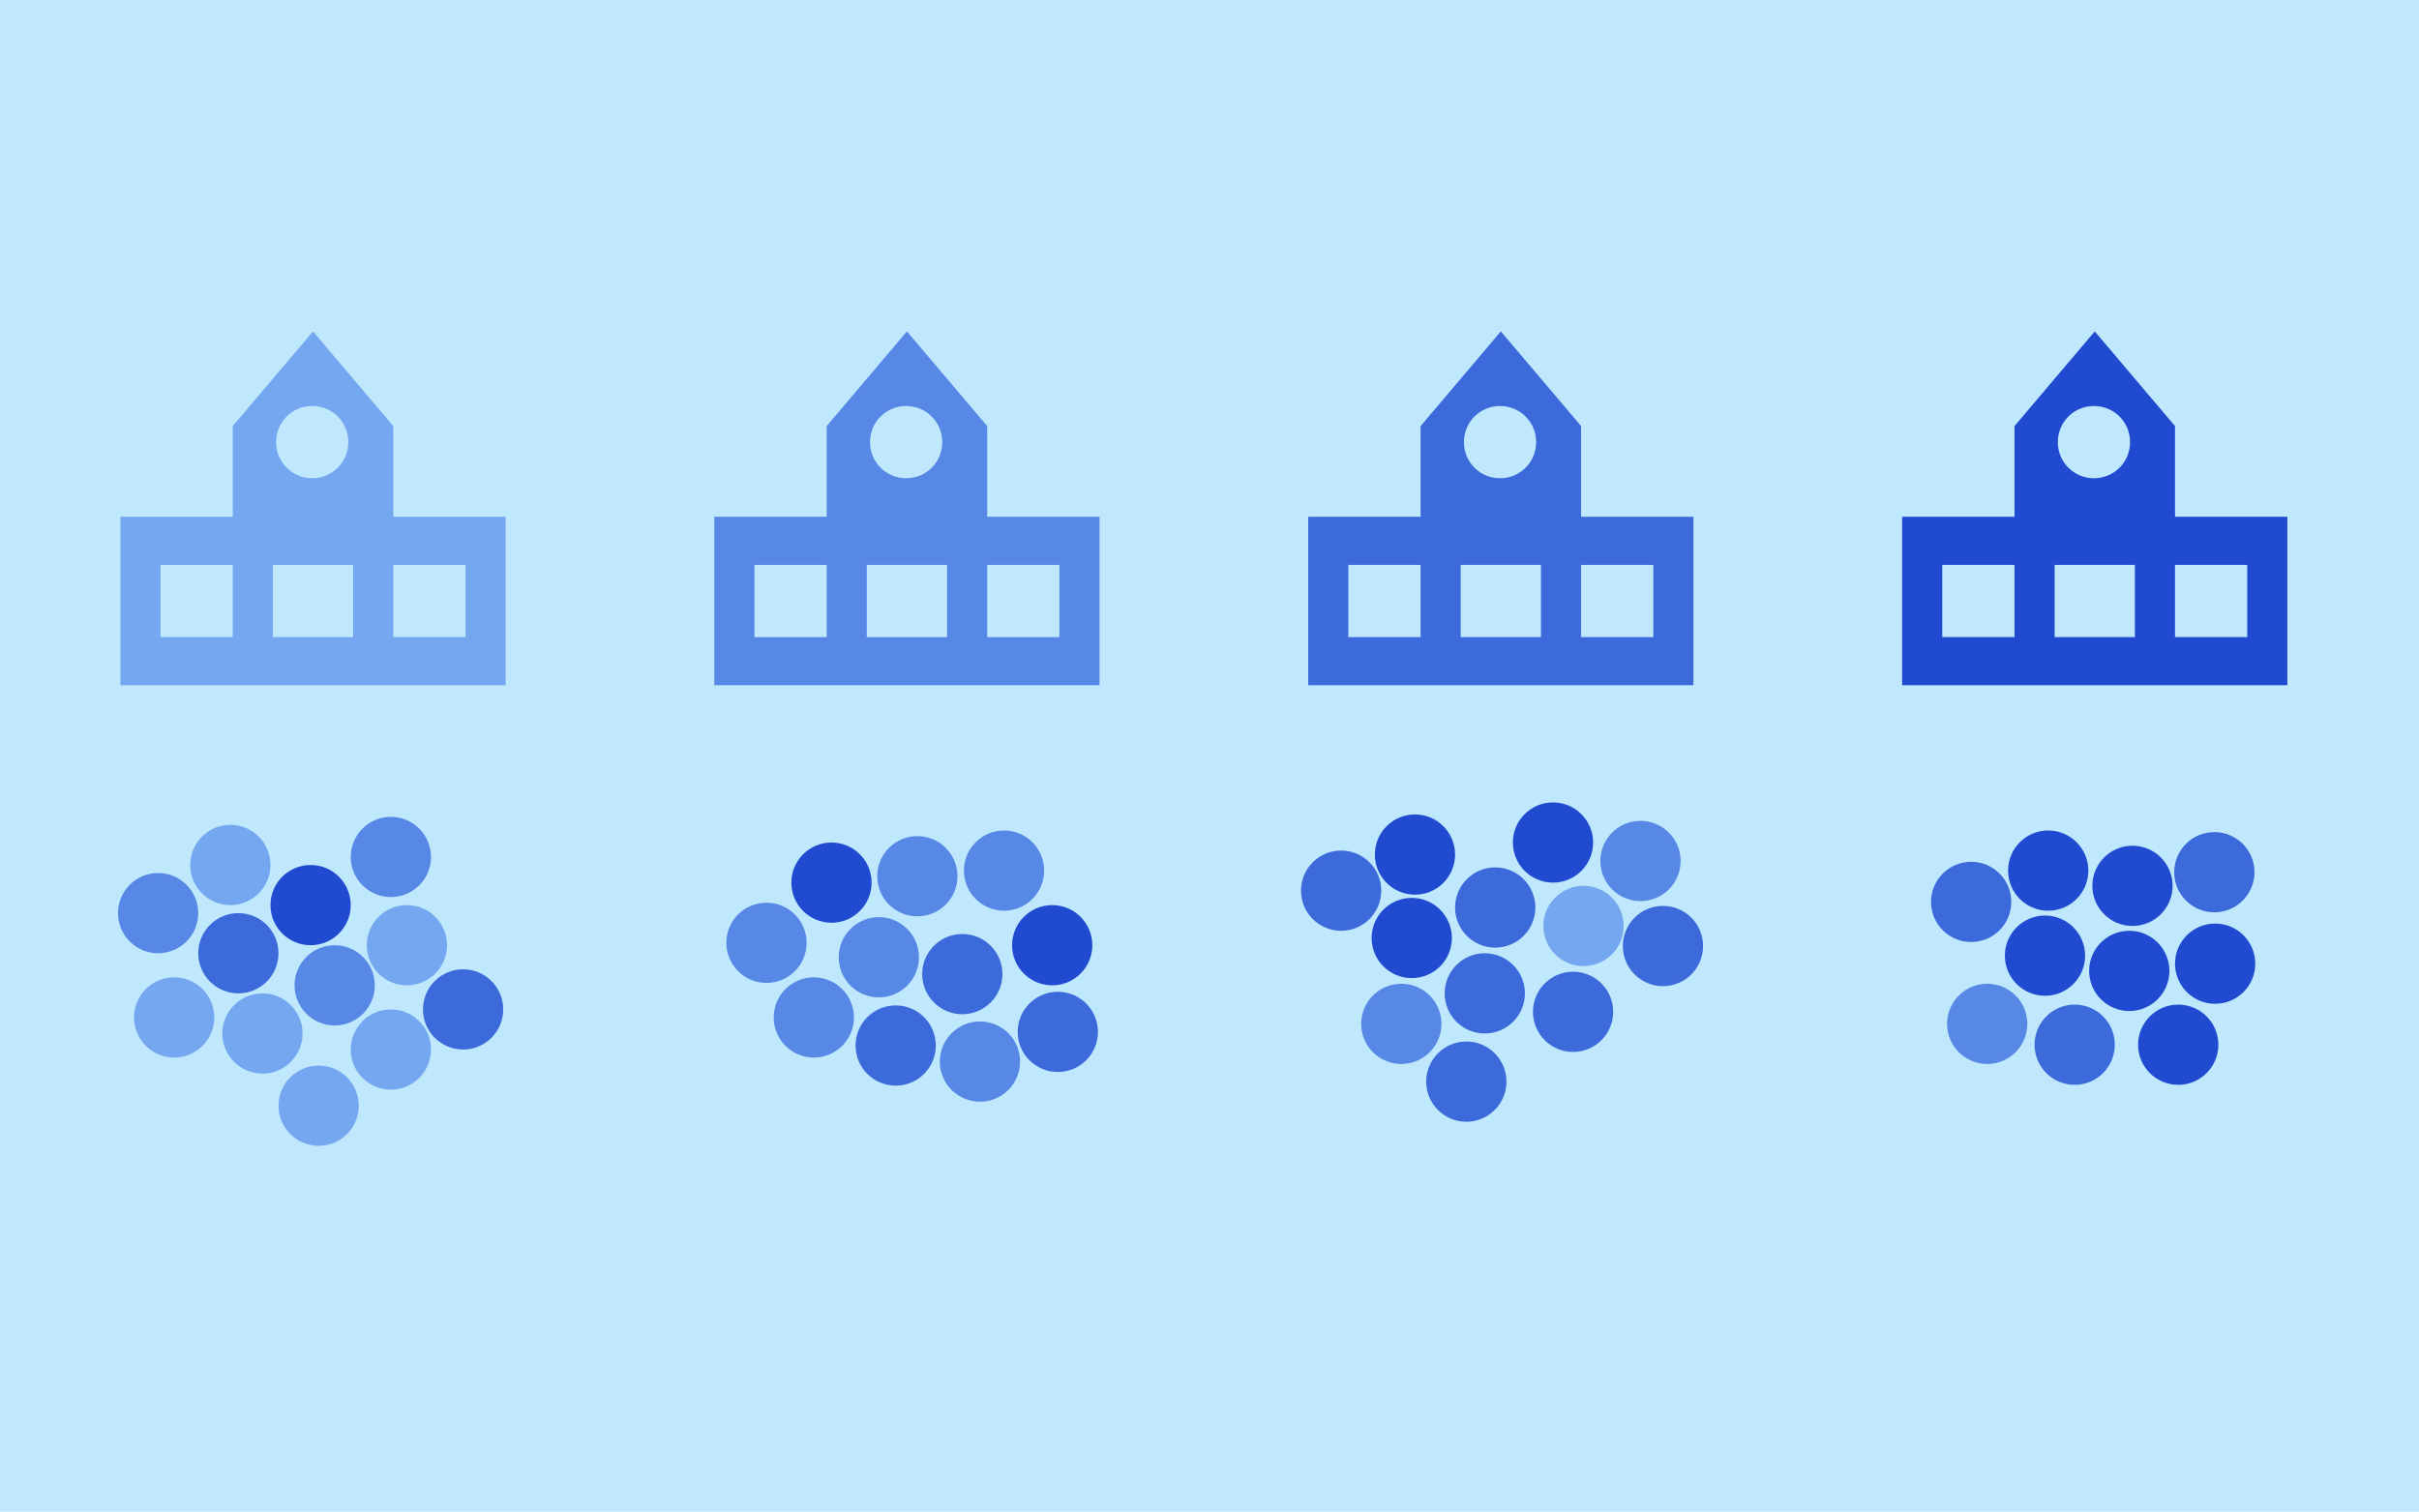 <svg version="1.1"
	 xmlns="http://www.w3.org/2000/svg" xmlns:xlink="http://www.w3.org/1999/xlink"
	 x="0px" y="0px" width="301.4px" height="188.4px" viewBox="0 0 301.4 188.4" style="enable-background:new 0 0 301.4 188.4;"
	 xml:space="preserve">
<style type="text/css">
	.st0{fill:#BFE8FC;}
	.st1{fill:#74A7EF;}
	.st2{fill:#5888E5;}
	.st3{fill:#3C6ADA;}
	.st4{fill:#204BD0;}
</style>
	<g id="XMLID_15_">
		<g id="XMLID_106_">
			<rect id="XMLID_107_" class="st0" width="301.4" height="188.4"/>
		</g>
		<g id="XMLID_16_">
			<g id="XMLID_62_">
				<g id="XMLID_99_">
					<path id="XMLID_100_" class="st1" d="M58,79.4h-9v-9h9V79.4z M49,64.4V53.1L39,41.3L29,53.1v11.3H15v21h13.7h10.3h10.3H63v-21
						H49z M38.9,50.6c2.5,0,4.5,2,4.5,4.5s-2,4.5-4.5,4.5s-4.5-2-4.5-4.5S36.4,50.6,38.9,50.6z M29,79.4h-9v-9h9V79.4z M44,79.4h-5.1
						H34v-9h4.9H44V79.4z"/>
				</g>
				<path id="XMLID_93_" class="st2" d="M132,79.4h-9v-9h9V79.4z M123,64.4V53.1l-10-11.8l-10,11.8v11.3H89v21h13.7h10.3h10.3H137
					v-21H123z M112.9,50.6c2.5,0,4.5,2,4.5,4.5s-2,4.5-4.5,4.5s-4.5-2-4.5-4.5S110.4,50.6,112.9,50.6z M103,79.4h-9v-9h9V79.4z
					 M118,79.4h-5.1H108v-9h4.9h5.1V79.4z"/>
				<path id="XMLID_87_" class="st3" d="M206,79.4h-9v-9h9V79.4z M197,64.4V53.1l-10-11.8l-10,11.8v11.3h-14v21h13.7h10.3h10.3H211
					v-21H197z M186.9,50.6c2.5,0,4.5,2,4.5,4.5s-2,4.5-4.5,4.5s-4.5-2-4.5-4.5S184.4,50.6,186.9,50.6z M177,79.4h-9v-9h9V79.4z
					 M192,79.4h-5.1H182v-9h4.9h5.1V79.4z"/>
				<g id="XMLID_80_">
					<path id="XMLID_81_" class="st4" d="M280,79.4h-9v-9h9V79.4z M271,64.4V53.1l-10-11.8l-10,11.8v11.3h-14v21h13.7h10.3h10.3H285
						v-21H271z M260.9,50.6c2.5,0,4.5,2,4.5,4.5s-2,4.5-4.5,4.5s-4.5-2-4.5-4.5S258.4,50.6,260.9,50.6z M251,79.4h-9v-9h9V79.4z
						 M266,79.4h-5.1H256v-9h4.9h5.1V79.4z"/>
				</g>
			</g>
			<circle id="XMLID_61_" class="st4" cx="103.6" cy="110" r="5"/>
			<circle id="XMLID_60_" class="st4" cx="176.3" cy="106.5" r="5"/>
			<circle id="XMLID_59_" class="st4" cx="38.7" cy="112.8" r="5"/>
			<circle id="XMLID_58_" class="st4" cx="265.3" cy="121" r="5"/>
			<circle id="XMLID_57_" class="st4" cx="175.9" cy="116.9" r="5"/>
			<circle id="XMLID_56_" class="st4" cx="265.7" cy="110.4" r="5"/>
			<circle id="XMLID_55_" class="st4" cx="255.2" cy="108.5" r="5"/>
			<circle id="XMLID_54_" class="st4" cx="271.4" cy="130.2" r="5"/>
			<circle id="XMLID_53_" class="st4" cx="193.5" cy="105" r="5"/>
			<circle id="XMLID_52_" class="st3" cx="119.9" cy="121.4" r="5"/>
			<circle id="XMLID_51_" class="st3" cx="111.6" cy="130.3" r="5"/>
			<circle id="XMLID_50_" class="st3" cx="131.8" cy="128.6" r="5"/>
			<circle id="XMLID_49_" class="st2" cx="41.7" cy="122.8" r="5"/>
			<circle id="XMLID_48_" class="st2" cx="19.7" cy="113.8" r="5"/>
			<circle id="XMLID_47_" class="st2" cx="48.7" cy="106.8" r="5"/>
			<circle id="XMLID_46_" class="st3" cx="29.7" cy="118.8" r="5"/>
			<circle id="XMLID_45_" class="st3" cx="57.7" cy="125.8" r="5"/>
			<circle id="XMLID_44_" class="st3" cx="258.5" cy="130.2" r="5"/>
			<circle id="XMLID_43_" class="st3" cx="275.9" cy="108.7" r="5"/>
			<circle id="XMLID_42_" class="st3" cx="245.6" cy="112.4" r="5"/>
			<circle id="XMLID_41_" class="st4" cx="131.1" cy="117.8" r="5"/>
			<circle id="XMLID_40_" class="st4" cx="254.8" cy="119.1" r="5"/>
			<circle id="XMLID_39_" class="st4" cx="276" cy="120.1" r="5"/>
			<circle id="XMLID_38_" class="st3" cx="167.1" cy="111" r="5"/>
			<circle id="XMLID_37_" class="st3" cx="207.2" cy="117.9" r="5"/>
			<circle id="XMLID_36_" class="st3" cx="196" cy="126.1" r="5"/>
			<circle id="XMLID_35_" class="st3" cx="185" cy="123.8" r="5"/>
			<circle id="XMLID_34_" class="st3" cx="186.3" cy="113.1" r="5"/>
			<circle id="XMLID_33_" class="st3" cx="182.7" cy="134.8" r="5"/>
			<circle id="XMLID_32_" class="st2" cx="95.5" cy="117.5" r="5"/>
			<circle id="XMLID_31_" class="st2" cx="174.6" cy="127.6" r="5"/>
			<circle id="XMLID_30_" class="st2" cx="247.6" cy="127.6" r="5"/>
			<circle id="XMLID_29_" class="st2" cx="122.1" cy="132.3" r="5"/>
			<circle id="XMLID_28_" class="st2" cx="109.5" cy="119.3" r="5"/>
			<circle id="XMLID_27_" class="st2" cx="204.4" cy="107.3" r="5"/>
			<circle id="XMLID_26_" class="st2" cx="125.1" cy="108.5" r="5"/>
			<circle id="XMLID_25_" class="st2" cx="114.3" cy="109.2" r="5"/>
			<circle id="XMLID_24_" class="st2" cx="101.4" cy="126.8" r="5"/>
			<circle id="XMLID_23_" class="st1" cx="28.7" cy="107.8" r="5"/>
			<circle id="XMLID_22_" class="st1" cx="50.7" cy="117.8" r="5"/>
			<circle id="XMLID_21_" class="st1" cx="39.7" cy="137.8" r="5"/>
			<circle id="XMLID_20_" class="st1" cx="32.7" cy="128.8" r="5"/>
			<circle id="XMLID_19_" class="st1" cx="48.7" cy="130.8" r="5"/>
			<circle id="XMLID_18_" class="st1" cx="197.3" cy="115.4" r="5"/>
			<circle id="XMLID_17_" class="st1" cx="21.7" cy="126.8" r="5"/>
		</g>
	</g>
</svg>
